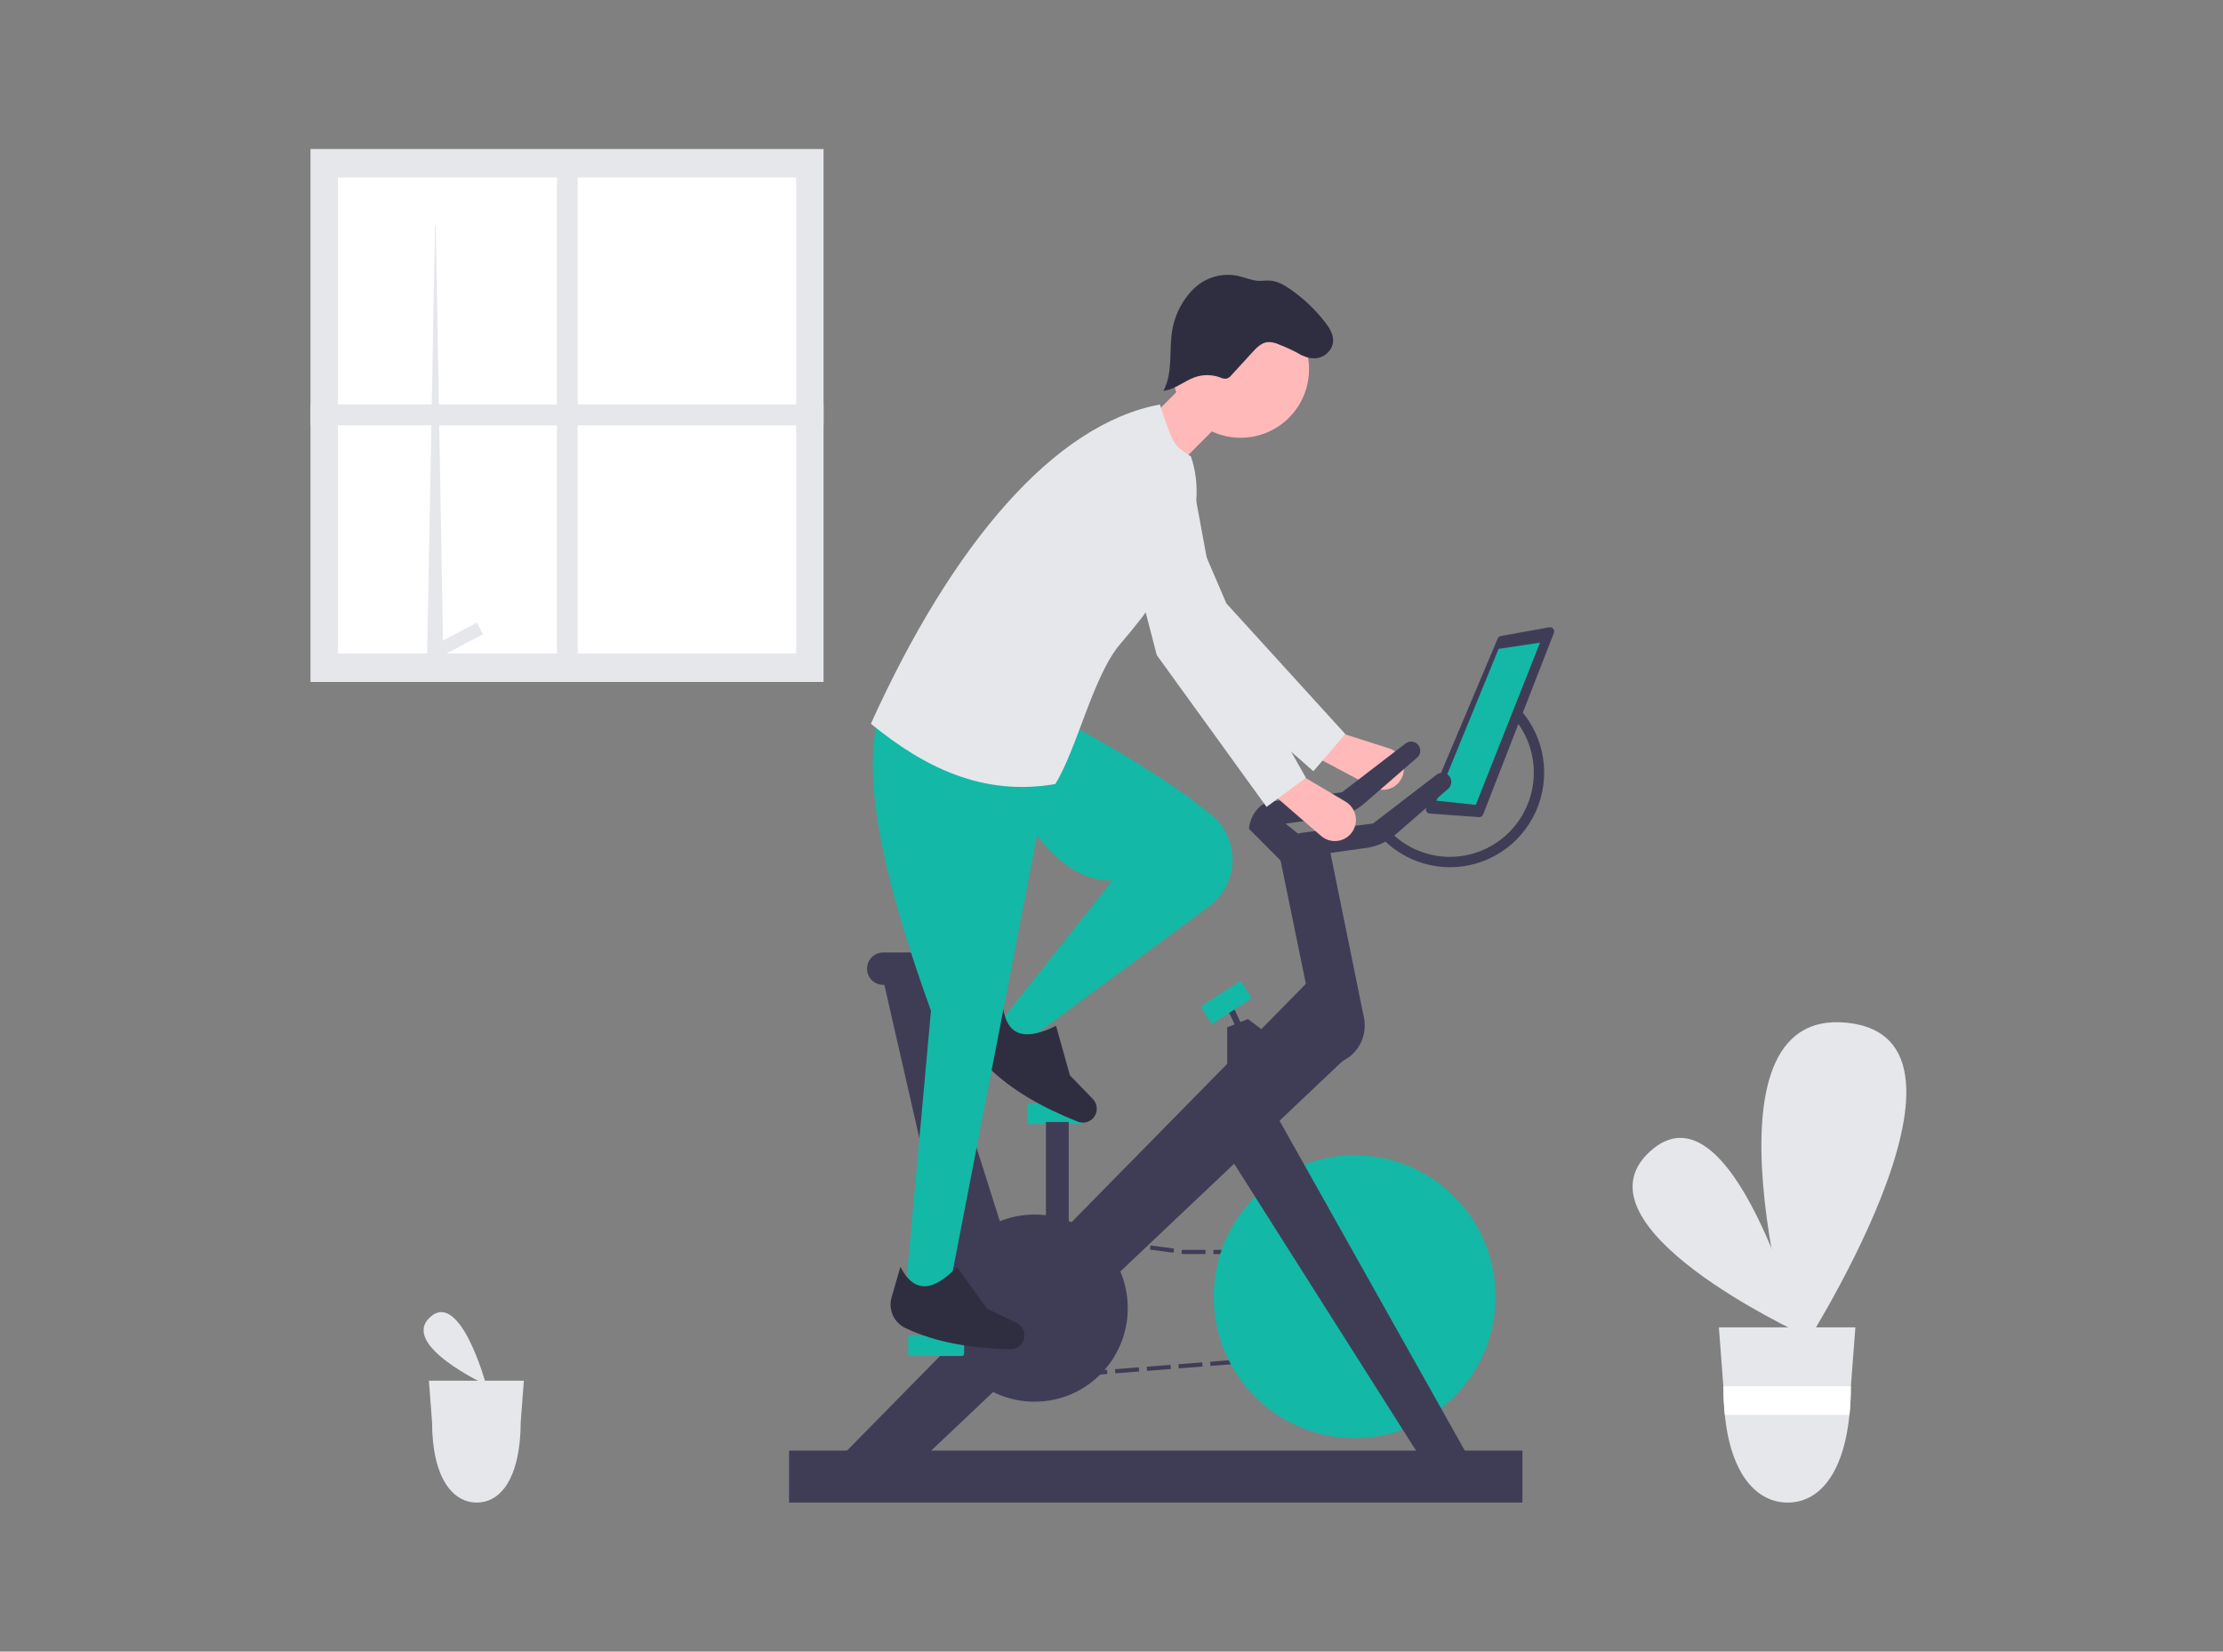 <svg width="179" height="133" viewBox="0 0 179 133" fill="none" xmlns="http://www.w3.org/2000/svg">
<rect x="0" y="0" width="179" height="133" fill="#808080" stroke="none"/>
<g clip-path="url(#clip0_1267_34596)">
<path d="M145.013 107.389C145.013 107.389 126.278 98.73 132.86 92.726C139.441 86.722 145.013 107.389 145.013 107.389Z" fill="#E5E7EB"/>
<path d="M144.687 109.409C144.687 109.409 136.075 81.004 148.756 82.363C161.436 83.721 144.687 109.409 144.687 109.409Z" fill="#E5E7EB"/>
<path d="M138.407 106.89L138.769 111.641L138.774 111.723C138.774 112.465 138.811 113.207 138.886 113.945C139.377 118.791 141.485 121 143.949 121C146.413 121 148.429 118.791 148.92 113.945C148.995 113.207 149.032 112.465 149.032 111.723L149.035 111.657L149.036 111.641L149.399 106.89H138.407Z" fill="#E5E7EB"/>
<path d="M149.037 111.641L149.036 111.657L149.033 111.723C149.033 112.465 148.996 113.207 148.921 113.945H138.887C138.812 113.207 138.775 112.465 138.775 111.723L138.77 111.641H149.037Z" fill="white"/>
<path d="M39.148 111.523C39.148 111.523 32.181 108.303 34.629 106.071C37.076 103.838 39.148 111.523 39.148 111.523Z" fill="#E5E7EB"/>
<path d="M34.535 111.183L34.787 114.489L34.791 114.546C34.79 115.062 34.816 115.578 34.868 116.091C35.21 119.464 36.677 121 38.391 121C40.105 121 41.508 119.464 41.85 116.091C41.902 115.578 41.928 115.062 41.928 114.546L41.929 114.5L41.931 114.489L42.183 111.183L34.535 111.183Z" fill="#E5E7EB"/>
<path d="M112.313 63.301C112.575 63.12 112.78 62.869 112.907 62.577C113.033 62.284 113.075 61.962 113.028 61.646C112.981 61.331 112.848 61.035 112.642 60.792C112.436 60.549 112.166 60.369 111.864 60.272L107.963 59.023L105.82 60.888L110.551 63.405C110.826 63.552 111.136 63.619 111.447 63.601C111.758 63.583 112.057 63.479 112.313 63.301Z" fill="#FFB9B9"/>
<path d="M105.755 62.105L108.326 59.112L98.751 48.592L94.343 38.332C94.053 37.656 93.535 37.103 92.882 36.77C92.228 36.436 91.478 36.343 90.763 36.507C90.295 36.614 89.858 36.827 89.485 37.13C89.113 37.433 88.814 37.818 88.612 38.255C88.411 38.692 88.311 39.169 88.322 39.651C88.333 40.132 88.453 40.605 88.674 41.032L94.428 52.158L105.755 62.105Z" fill="#E5E7EB"/>
<path d="M111.897 101.755L111.404 100.987H110.494V100.652H111.586L112.177 101.573L111.897 101.755Z" fill="#3F3D56"/>
<path d="M109.855 100.987H107.937V100.652H109.855V100.987ZM107.298 100.987H105.38V100.652H107.298V100.987ZM104.74 100.987H102.822V100.652H104.74L104.74 100.987ZM102.183 100.987H100.265V100.652H102.183V100.987ZM99.626 100.987H97.708V100.652H99.626V100.987ZM97.069 100.987L95.292 100.985L95.13 100.964L95.174 100.632L95.325 100.652H97.069V100.987ZM94.496 100.879L92.595 100.626L92.639 100.294L94.54 100.547L94.496 100.879ZM91.961 100.541L90.06 100.288L90.104 99.956L92.005 100.209L91.961 100.541ZM89.427 100.203L87.525 99.95L87.569 99.618L89.471 99.871L89.427 100.203ZM86.891 99.865L84.99 99.611L85.034 99.279L86.935 99.533L86.891 99.865Z" fill="#3F3D56"/>
<path d="M83.524 100.238L83.19 100.228L83.224 99.038L84.4 99.195L84.356 99.527L83.547 99.419L83.524 100.238Z" fill="#3F3D56"/>
<path d="M83.269 109.205L82.936 109.195L82.999 106.954L83.333 106.963L83.269 109.205ZM83.354 106.216L83.021 106.206L83.084 103.965L83.418 103.974L83.354 106.216ZM83.439 103.227L83.106 103.217L83.169 100.976L83.503 100.985L83.439 103.227Z" fill="#3F3D56"/>
<path d="M82.881 111.133L82.915 109.942L83.248 109.952L83.225 110.77L84.038 110.707L84.064 111.041L82.881 111.133Z" fill="#3F3D56"/>
<path d="M84.702 110.991L84.676 110.657L86.591 110.508L86.617 110.842L84.702 110.991ZM87.255 110.792L87.23 110.458L89.145 110.308L89.171 110.642L87.255 110.792ZM89.809 110.593L89.783 110.259L91.699 110.109L91.725 110.443L89.809 110.593ZM92.363 110.393L92.337 110.06L94.253 109.91L94.278 110.244L92.363 110.393ZM94.917 110.194L94.891 109.86L96.807 109.711L96.832 110.045L94.917 110.194ZM97.471 109.995L97.445 109.661L99.36 109.512L99.386 109.846L97.471 109.995ZM100.024 109.796L99.999 109.462L101.914 109.312L101.94 109.646L100.024 109.796ZM102.578 109.597L102.553 109.263L104.468 109.113L104.494 109.447L102.578 109.597ZM105.132 109.397L105.106 109.063L107.022 108.914L107.048 109.248L105.132 109.397ZM107.686 109.198L107.66 108.864L109.576 108.715L109.601 109.049L107.686 109.198ZM110.24 108.999L110.214 108.665L112.13 108.516L112.155 108.85L110.24 108.999ZM112.794 108.8L112.768 108.466L114.683 108.316L114.709 108.65L112.794 108.8Z" fill="#3F3D56"/>
<path d="M115.348 108.601L115.322 108.267L116.042 108.211L115.651 107.602L115.931 107.42L116.625 108.501L115.348 108.601Z" fill="#3F3D56"/>
<path d="M115.234 106.952L113.983 105.003L114.263 104.822L115.514 106.771L115.234 106.952ZM113.566 104.354L112.314 102.405L112.595 102.223L113.846 104.172L113.566 104.354Z" fill="#3F3D56"/>
<path d="M109.076 115.809C115.341 115.809 120.42 110.71 120.42 104.42C120.42 98.131 115.341 93.032 109.076 93.032C102.811 93.032 97.732 98.131 97.732 104.42C97.732 110.71 102.811 115.809 109.076 115.809Z" fill="#14B8A6"/>
<path d="M118.418 117.651L101.819 88.092L98.149 91.776L114.498 117.567L118.418 117.651Z" fill="#3F3D56"/>
<path d="M68.123 116.897L105.407 78.964L108.493 85.077L73.128 118.571L68.123 116.897Z" fill="#3F3D56"/>
<path d="M83.303 112.877C87.449 112.877 90.809 109.503 90.809 105.341C90.809 101.179 87.449 97.805 83.303 97.805C79.157 97.805 75.796 101.179 75.796 105.341C75.796 109.503 79.157 112.877 83.303 112.877Z" fill="#3F3D56"/>
<path d="M73.294 107.519C73.249 107.519 73.207 107.536 73.176 107.568C73.145 107.599 73.127 107.642 73.127 107.686V109.026C73.127 109.07 73.145 109.113 73.176 109.144C73.207 109.176 73.249 109.193 73.294 109.193H77.464C77.508 109.193 77.551 109.176 77.582 109.144C77.613 109.113 77.631 109.07 77.631 109.026V107.686C77.631 107.642 77.613 107.599 77.582 107.568C77.551 107.536 77.508 107.519 77.464 107.519H73.294Z" fill="#14B8A6"/>
<path d="M82.886 88.845C82.841 88.845 82.799 88.863 82.768 88.894C82.736 88.926 82.719 88.968 82.719 89.013V90.353C82.719 90.397 82.736 90.439 82.768 90.471C82.799 90.502 82.841 90.52 82.886 90.52H87.056C87.1 90.52 87.143 90.502 87.174 90.471C87.205 90.439 87.223 90.397 87.223 90.353V89.013C87.223 88.968 87.205 88.926 87.174 88.894C87.143 88.863 87.1 88.845 87.056 88.845H82.886Z" fill="#14B8A6"/>
<path d="M103.154 86.082H98.816V82.732L100.485 82.062L103.154 84.072V86.082Z" fill="#3F3D56"/>
<path d="M99.367 81.214L98.914 81.429L99.77 83.245L100.222 83.031L99.367 81.214Z" fill="#3F3D56"/>
<path d="M99.845 79.04C99.813 79.04 99.782 79.05 99.755 79.067L96.809 80.97C96.772 80.994 96.746 81.032 96.736 81.075C96.727 81.118 96.735 81.164 96.759 81.201L97.481 82.328C97.505 82.365 97.542 82.391 97.586 82.401C97.629 82.41 97.674 82.402 97.711 82.378L100.658 80.476C100.695 80.452 100.721 80.414 100.73 80.371C100.74 80.327 100.732 80.282 100.708 80.244L99.986 79.118C99.974 79.099 99.959 79.083 99.941 79.07C99.923 79.058 99.902 79.049 99.881 79.044C99.869 79.042 99.857 79.04 99.845 79.04Z" fill="#14B8A6"/>
<path d="M106.49 85.747L103.07 69.084L107.074 68.414L109.804 81.838C109.921 82.324 109.922 82.832 109.807 83.319C109.691 83.806 109.462 84.258 109.139 84.64C108.816 85.021 108.407 85.32 107.947 85.513C107.487 85.705 106.987 85.785 106.49 85.747Z" fill="#3F3D56"/>
<path d="M119.091 65.8L115.13 65.516C115.077 65.512 115.026 65.496 114.981 65.468C114.935 65.44 114.897 65.402 114.869 65.357C114.842 65.311 114.825 65.26 114.821 65.207C114.817 65.153 114.826 65.1 114.847 65.051L120.6 51.414C120.621 51.363 120.655 51.318 120.699 51.283C120.742 51.248 120.794 51.225 120.848 51.215L124.755 50.515C124.813 50.505 124.873 50.51 124.929 50.531C124.984 50.551 125.034 50.586 125.071 50.632C125.109 50.678 125.134 50.733 125.143 50.792C125.152 50.851 125.146 50.911 125.124 50.967L119.425 65.588C119.399 65.654 119.353 65.711 119.293 65.749C119.232 65.787 119.162 65.805 119.091 65.8Z" fill="#3F3D56"/>
<path d="M115.665 64.478L118.835 64.813L124.006 51.75L120.67 52.252L115.665 64.478Z" fill="#14B8A6"/>
<path d="M81.135 100.317L76.964 104.504L70.959 78.21L74.295 78.713L81.135 100.317Z" fill="#3F3D56"/>
<path d="M76.274 78.673L75.553 78.456C74.138 79.082 72.598 79.373 71.053 79.306C70.719 79.292 70.404 79.149 70.173 78.906C69.942 78.664 69.815 78.341 69.816 78.005C69.816 77.66 69.953 77.329 70.196 77.085C70.44 76.84 70.769 76.703 71.114 76.703H77.405C77.576 76.703 77.739 76.771 77.859 76.892C77.98 77.013 78.048 77.177 78.048 77.348C78.048 77.564 77.997 77.776 77.901 77.969C77.805 78.162 77.665 78.329 77.492 78.458C77.32 78.587 77.12 78.673 76.908 78.71C76.697 78.748 76.479 78.735 76.274 78.673Z" fill="#3F3D56"/>
<path d="M116.127 62.23C115.966 62.23 115.809 62.283 115.681 62.381L110.56 66.313L104.827 67.063C103.84 67.193 103.156 68.271 103.07 69.251L109.819 68.31C110.756 68.219 111.642 67.837 112.353 67.218L116.607 63.524C116.721 63.426 116.802 63.295 116.839 63.149C116.876 63.004 116.868 62.85 116.816 62.709C116.763 62.568 116.669 62.447 116.546 62.361C116.423 62.276 116.277 62.23 116.127 62.23Z" fill="#3F3D56"/>
<path d="M113.625 59.718C113.464 59.718 113.307 59.771 113.179 59.869L108.058 63.8L102.325 64.551C101.338 64.68 100.654 65.758 100.568 66.739L107.317 65.798C108.254 65.707 109.14 65.325 109.851 64.706L114.106 61.012C114.219 60.914 114.3 60.783 114.337 60.637C114.374 60.492 114.366 60.338 114.314 60.197C114.261 60.056 114.167 59.935 114.044 59.849C113.921 59.763 113.775 59.718 113.625 59.718Z" fill="#3F3D56"/>
<path d="M116.749 69.837C115.557 69.835 114.381 69.551 113.318 69.01C112.254 68.468 111.332 67.684 110.625 66.719L111.297 66.224C111.837 66.964 112.52 67.586 113.306 68.053C114.092 68.52 114.964 68.823 115.869 68.942C116.774 69.062 117.695 68.996 118.574 68.748C119.453 68.5 120.273 68.076 120.985 67.502C121.696 66.927 122.284 66.213 122.713 65.404C123.142 64.595 123.404 63.706 123.481 62.793C123.559 61.88 123.451 60.96 123.164 60.089C122.878 59.219 122.419 58.416 121.814 57.728L122.44 57.174C123.406 58.273 124.037 59.63 124.255 61.08C124.473 62.531 124.269 64.013 123.668 65.35C123.067 66.687 122.095 67.822 120.868 68.618C119.64 69.414 118.21 69.837 116.749 69.837Z" fill="#3F3D56"/>
<path d="M122.589 116.813H63.535V121H122.589V116.813Z" fill="#3F3D56"/>
<path d="M108.117 67.609C108.412 67.491 108.668 67.292 108.856 67.035C109.044 66.778 109.156 66.473 109.18 66.155C109.204 65.837 109.139 65.519 108.992 65.236C108.845 64.953 108.623 64.718 108.349 64.556L104.823 62.468L102.32 63.808L106.376 67.317C106.612 67.522 106.899 67.657 107.206 67.708C107.513 67.76 107.828 67.725 108.117 67.609Z" fill="#FFB9B9"/>
<path d="M80.467 82.398L82.802 83.737L97.223 73.081C97.752 72.718 98.201 72.249 98.54 71.704C98.88 71.159 99.104 70.55 99.198 69.913C99.315 69.109 99.222 68.288 98.927 67.531C98.632 66.774 98.146 66.108 97.516 65.597C94.332 63 90.395 60.644 86.222 58.365L80.05 61.38C82.594 66.616 85.417 70.933 89.558 70.926L80.467 82.398Z" fill="#14B8A6"/>
<path d="M79.448 85.809C81.386 87.779 83.937 89.189 86.787 90.327C87.002 90.412 87.238 90.429 87.463 90.374C87.687 90.319 87.889 90.196 88.041 90.021C88.225 89.809 88.324 89.535 88.316 89.253C88.308 88.972 88.195 88.704 88 88.502L86.152 86.598L85.036 82.607C82.639 83.796 81.067 83.53 80.757 81.038L79.247 83.106C78.955 83.507 78.815 84 78.852 84.495C78.888 84.99 79.1 85.456 79.448 85.809Z" fill="#2F2E41"/>
<path d="M72.961 103.499L76.464 103.666L84.471 62.3L70.709 57.862C69.335 63.02 71.375 71.462 74.963 81.392L72.961 103.499Z" fill="#14B8A6"/>
<path d="M99.901 35.253C102.942 35.253 105.406 32.779 105.406 29.727C105.406 26.674 102.942 24.2 99.901 24.2C96.861 24.2 94.397 26.674 94.397 29.727C94.397 32.779 96.861 35.253 99.901 35.253Z" fill="#FFB9B9"/>
<path d="M89.809 36.51L93.312 39.022L98.65 33.663L95.981 30.314L89.809 36.51Z" fill="#FFB9B9"/>
<path d="M70.124 58.281C74.444 61.816 79.162 64.139 84.971 63.138C86.726 60.321 88.022 54.386 90.226 51.834C95.037 46.26 97.424 41.291 95.897 36.761C94.413 35.787 94.479 35.789 93.395 32.574C84.908 34.151 76.692 43.769 70.124 58.281Z" fill="#E5E7EB"/>
<path d="M72.904 106.946C75.398 108.13 78.276 108.575 81.342 108.662C81.573 108.668 81.8 108.603 81.993 108.474C82.185 108.345 82.332 108.16 82.415 107.943C82.516 107.68 82.514 107.389 82.411 107.127C82.308 106.865 82.11 106.652 81.857 106.53L79.471 105.378L77.059 102.014C75.214 103.956 73.647 104.248 72.504 102.014L71.792 104.477C71.654 104.954 71.691 105.465 71.895 105.917C72.099 106.37 72.457 106.734 72.904 106.946Z" fill="#2F2E41"/>
<path d="M101.986 64.98L105.156 62.636L98.149 50.243L96.123 39.255C95.989 38.531 95.607 37.877 95.043 37.406C94.479 36.935 93.769 36.677 93.036 36.677C92.556 36.677 92.083 36.788 91.652 37C91.222 37.212 90.845 37.52 90.552 37.901C90.259 38.282 90.056 38.726 89.96 39.198C89.864 39.669 89.877 40.157 89.998 40.623L93.145 52.755L101.986 64.98Z" fill="#E5E7EB"/>
<path d="M86.056 90.353H84.221V100.401H86.056V90.353Z" fill="#3F3D56"/>
<path d="M104.259 28.124C104.474 28.384 104.751 28.585 105.063 28.71C105.376 28.836 105.714 28.881 106.048 28.842C106.711 28.738 107.301 28.171 107.343 27.499C107.38 26.919 107.04 26.387 106.684 25.928C105.897 24.918 104.963 24.033 103.913 23.302C103.412 22.954 102.86 22.634 102.252 22.596C101.951 22.578 101.65 22.63 101.349 22.617C100.795 22.593 100.276 22.353 99.736 22.228C99.182 22.104 98.607 22.101 98.052 22.219C97.496 22.337 96.972 22.574 96.515 22.913C96.211 23.147 95.935 23.416 95.695 23.716C95.03 24.533 94.584 25.506 94.399 26.544C94.109 28.19 94.471 29.995 93.684 31.468C94.608 31.381 95.349 30.673 96.227 30.371C96.879 30.149 97.586 30.155 98.234 30.389C98.4 30.475 98.588 30.51 98.775 30.491C98.929 30.436 99.063 30.337 99.162 30.206L100.841 28.372C101.183 27.999 101.571 27.601 102.073 27.549C102.373 27.539 102.672 27.598 102.945 27.723C103.618 27.979 104.269 28.289 104.892 28.652" fill="#2F2E41"/>
<path d="M101.069 66.404L100.568 66.739L103.905 70.088L105.907 68.246L102.57 65.566L101.069 66.404Z" fill="#3F3D56"/>
<path d="M66.314 12H25V54.915H66.314V12Z" fill="#E5E7EB"/>
<path d="M64.109 14.291H27.205V52.624H64.109V14.291Z" fill="white"/>
<path d="M34.385 53.294H35.699L35.691 52.763L35.668 51.584L35.46 39.468L35.457 39.411L35.35 33.221L35.088 18.171H35.029L34.751 33.331L34.641 39.414L34.638 39.471L34.385 53.294Z" fill="#E5E7EB"/>
<path d="M38.895 51.07L38.406 50.138L34.898 51.992L35.387 52.924L38.895 51.07Z" fill="#E5E7EB"/>
<path d="M46.52 13.148H44.852V53.676H46.52V13.148Z" fill="#E5E7EB"/>
<path d="M66.314 32.574H25V34.249H66.314V32.574Z" fill="#E5E7EB"/>
</g>
<defs>
<clipPath id="clip0_1267_34596">
<rect width="128.5" height="109" fill="white" transform="translate(25 12)"/>
</clipPath>
</defs>
</svg>
